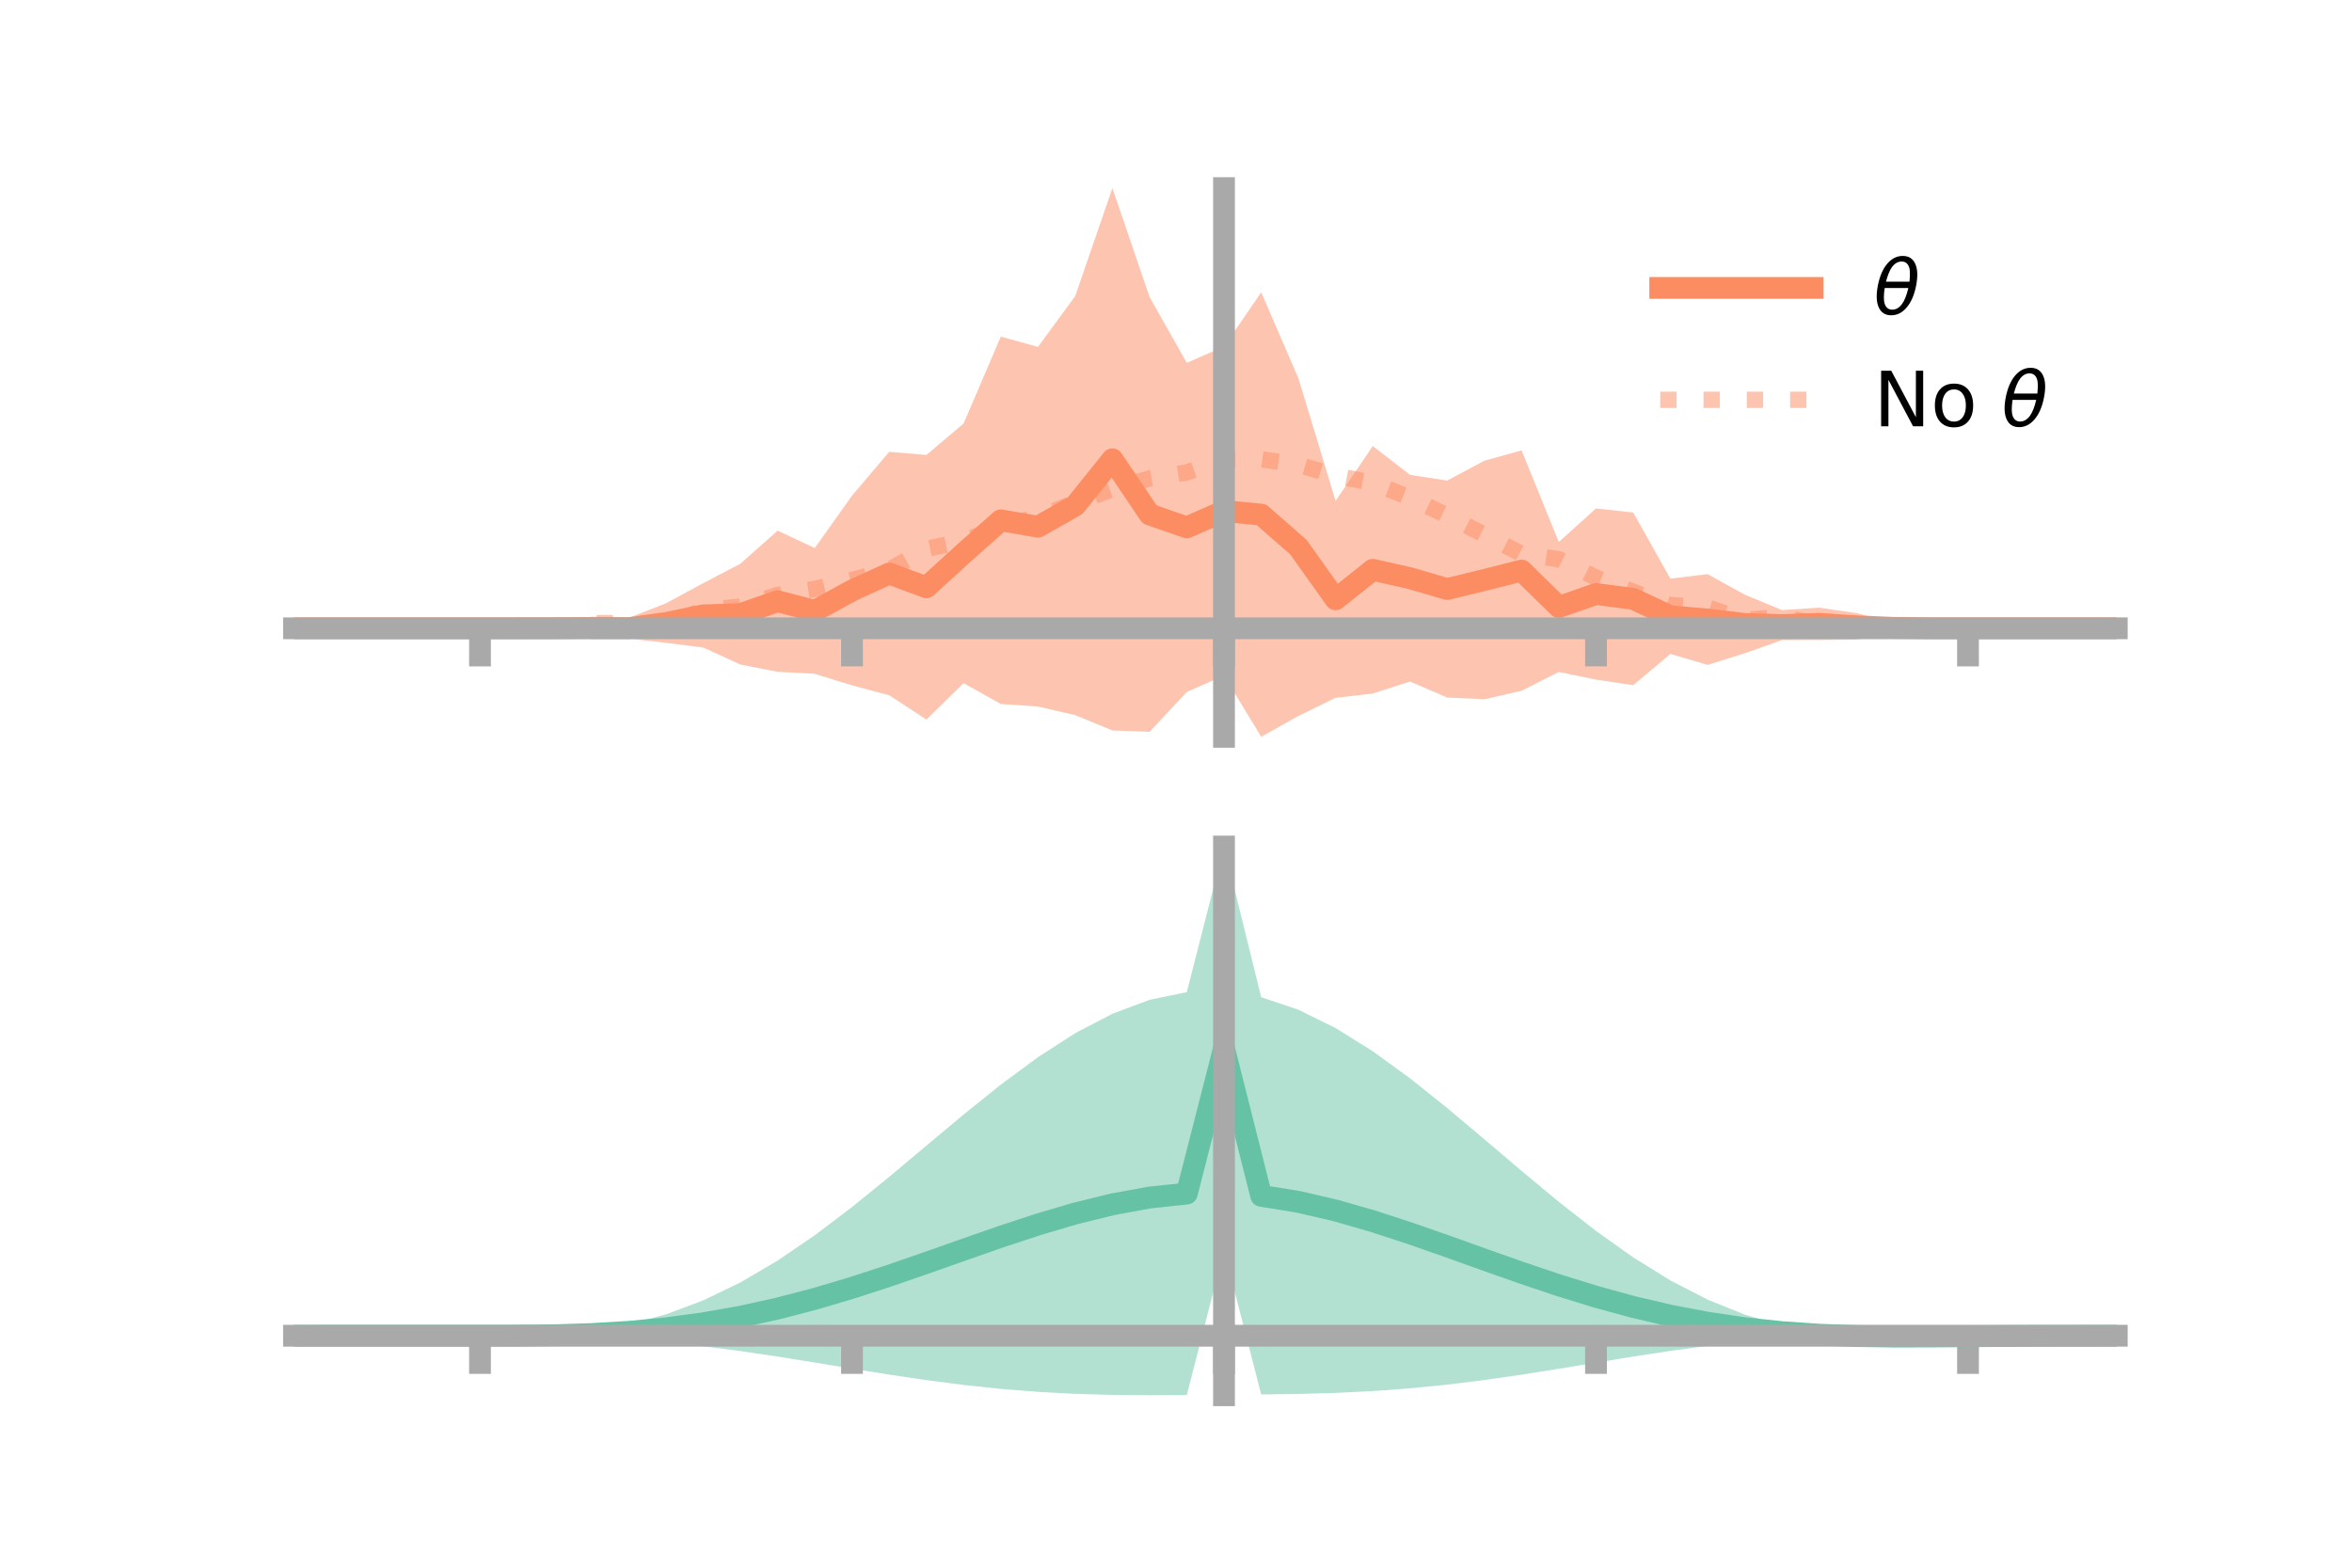 <?xml version="1.0" encoding="utf-8" standalone="no"?>
<!DOCTYPE svg PUBLIC "-//W3C//DTD SVG 1.1//EN"
  "http://www.w3.org/Graphics/SVG/1.1/DTD/svg11.dtd">
<!-- Created with matplotlib (https://matplotlib.org/) -->
<svg height="144pt" version="1.1" viewBox="0 0 216 144" width="216pt" xmlns="http://www.w3.org/2000/svg" xmlns:xlink="http://www.w3.org/1999/xlink">
 <defs>
  <style type="text/css">*{stroke-linecap:butt;stroke-linejoin:round;}</style>
 </defs>
 <g id="figure_1">
  <g id="patch_1">
   <path d="M 0 144 
L 216 144 
L 216 0 
L 0 0 
z
" style="fill:none;"/>
  </g>
  <g id="axes_1">
   <g id="patch_2">
    <path d="M 27 67.68 
L 194.4 67.68 
L 194.4 17.28 
L 27 17.28 
z
" style="fill:none;"/>
   </g>
   <g id="PolyCollection_1">
    <path clip-path="url(#p70de72e911)" d="M 27 57.71 
L 27 57.71 
L 30.416 57.71 
L 33.833 57.71 
L 37.249 57.71 
L 40.665 57.71 
L 44.082 57.71 
L 47.498 57.709 
L 50.914 57.292 
L 54.331 56.647 
L 57.747 56.751 
L 61.163 55.412 
L 64.58 53.565 
L 67.996 51.782 
L 71.412 48.741 
L 74.829 50.34 
L 78.245 45.529 
L 81.661 41.501 
L 85.078 41.788 
L 88.494 38.902 
L 91.91 30.92 
L 95.327 31.865 
L 98.743 27.197 
L 102.159 17.28 
L 105.576 27.289 
L 108.992 33.327 
L 112.408 31.836 
L 115.824 26.853 
L 119.241 34.744 
L 122.657 46.008 
L 126.073 40.971 
L 129.49 43.615 
L 132.906 44.141 
L 136.322 42.318 
L 139.739 41.369 
L 143.155 49.784 
L 146.571 46.703 
L 149.988 47.078 
L 153.404 53.151 
L 156.82 52.736 
L 160.237 54.623 
L 163.653 56.037 
L 167.069 55.816 
L 170.486 56.319 
L 173.902 57.169 
L 177.318 57.709 
L 180.735 57.71 
L 184.151 57.71 
L 187.567 57.71 
L 190.984 57.71 
L 194.4 57.71 
L 194.4 57.71 
L 194.4 57.71 
L 190.984 57.71 
L 187.567 57.71 
L 184.151 57.71 
L 180.735 57.71 
L 177.318 57.711 
L 173.902 58.173 
L 170.486 58.744 
L 167.069 58.784 
L 163.653 58.794 
L 160.237 60.003 
L 156.82 61.073 
L 153.404 60.07 
L 149.988 62.939 
L 146.571 62.423 
L 143.155 61.723 
L 139.739 63.448 
L 136.322 64.23 
L 132.906 64.071 
L 129.49 62.604 
L 126.073 63.702 
L 122.657 64.098 
L 119.241 65.765 
L 115.824 67.68 
L 112.408 62.051 
L 108.992 63.562 
L 105.576 67.22 
L 102.159 67.094 
L 98.743 65.687 
L 95.327 64.9 
L 91.91 64.666 
L 88.494 62.752 
L 85.078 66.098 
L 81.661 63.859 
L 78.245 62.955 
L 74.829 61.891 
L 71.412 61.709 
L 67.996 61.038 
L 64.58 59.48 
L 61.163 59.046 
L 57.747 58.652 
L 54.331 58.714 
L 50.914 58.117 
L 47.498 57.711 
L 44.082 57.71 
L 40.665 57.71 
L 37.249 57.71 
L 33.833 57.71 
L 30.416 57.71 
L 27 57.71 
z
" style="fill:#fc8d62;fill-opacity:0.5;"/>
   </g>
   <g id="matplotlib.axis_1">
    <g id="xtick_1">
     <g id="line2d_1">
      <defs>
       <path d="M 0 0 
L 0 3.5 
" id="m77b5c79cee" style="stroke:#a9a9a9;stroke-width:2;"/>
      </defs>
      <g>
       <use style="fill:#a9a9a9;stroke:#a9a9a9;stroke-width:2;" x="44.082" xlink:href="#m77b5c79cee" y="57.71"/>
      </g>
     </g>
    </g>
    <g id="xtick_2">
     <g id="line2d_2">
      <g>
       <use style="fill:#a9a9a9;stroke:#a9a9a9;stroke-width:2;" x="78.245" xlink:href="#m77b5c79cee" y="57.71"/>
      </g>
     </g>
    </g>
    <g id="xtick_3">
     <g id="line2d_3">
      <g>
       <use style="fill:#a9a9a9;stroke:#a9a9a9;stroke-width:2;" x="112.408" xlink:href="#m77b5c79cee" y="57.71"/>
      </g>
     </g>
    </g>
    <g id="xtick_4">
     <g id="line2d_4">
      <g>
       <use style="fill:#a9a9a9;stroke:#a9a9a9;stroke-width:2;" x="146.571" xlink:href="#m77b5c79cee" y="57.71"/>
      </g>
     </g>
    </g>
    <g id="xtick_5">
     <g id="line2d_5">
      <g>
       <use style="fill:#a9a9a9;stroke:#a9a9a9;stroke-width:2;" x="180.735" xlink:href="#m77b5c79cee" y="57.71"/>
      </g>
     </g>
    </g>
   </g>
   <g id="matplotlib.axis_2"/>
   <g id="line2d_6">
    <path clip-path="url(#p70de72e911)" d="M 27 57.71 
L 30.416 57.71 
L 33.833 57.71 
L 37.249 57.71 
L 40.665 57.71 
L 44.082 57.71 
L 47.498 57.71 
L 50.914 57.704 
L 54.331 57.681 
L 57.747 57.702 
L 61.163 57.229 
L 64.58 56.522 
L 67.996 56.41 
L 71.412 55.225 
L 74.829 56.115 
L 78.245 54.242 
L 81.661 52.68 
L 85.078 53.943 
L 88.494 50.827 
L 91.91 47.793 
L 95.327 48.383 
L 98.743 46.442 
L 102.159 42.187 
L 105.576 47.254 
L 108.992 48.444 
L 112.408 46.943 
L 115.824 47.267 
L 119.241 50.255 
L 122.657 55.053 
L 126.073 52.337 
L 129.49 53.109 
L 132.906 54.106 
L 136.322 53.274 
L 139.739 52.409 
L 143.155 55.753 
L 146.571 54.563 
L 149.988 55.008 
L 153.404 56.611 
L 156.82 56.904 
L 160.237 57.313 
L 163.653 57.415 
L 167.069 57.3 
L 170.486 57.531 
L 173.902 57.671 
L 177.318 57.71 
L 180.735 57.71 
L 184.151 57.71 
L 187.567 57.71 
L 190.984 57.71 
L 194.4 57.71 
" style="fill:none;stroke:#fc8d62;stroke-linecap:square;stroke-width:2;"/>
   </g>
   <g id="line2d_7">
    <path clip-path="url(#p70de72e911)" d="M 27 57.71 
L 30.416 57.71 
L 33.833 57.71 
L 37.249 57.71 
L 40.665 57.71 
L 44.082 57.71 
L 47.498 57.72 
L 50.914 57.671 
L 54.331 57.248 
L 57.747 57.227 
L 61.163 57.335 
L 64.58 56.065 
L 67.996 55.716 
L 71.412 54.653 
L 74.829 54.099 
L 78.245 53.277 
L 81.661 52.344 
L 85.078 50.417 
L 88.494 49.699 
L 91.91 48.369 
L 95.327 47.478 
L 98.743 46.185 
L 102.159 44.924 
L 105.576 43.95 
L 108.992 43.393 
L 112.408 42.188 
L 115.824 42.187 
L 119.241 42.682 
L 122.657 43.693 
L 126.073 44.359 
L 129.49 45.716 
L 132.906 47.361 
L 136.322 49.121 
L 139.739 50.886 
L 143.155 51.368 
L 146.571 53.062 
L 149.988 54.357 
L 153.404 55.582 
L 156.82 55.798 
L 160.237 56.943 
L 163.653 56.661 
L 167.069 57.379 
L 170.486 57.76 
L 173.902 57.612 
L 177.318 57.688 
L 180.735 57.71 
L 184.151 57.71 
L 187.567 57.71 
L 190.984 57.71 
L 194.4 57.71 
" style="fill:none;stroke:#fc8d62;stroke-dasharray:1.5,2.475;stroke-dashoffset:0;stroke-opacity:0.5;stroke-width:1.5;"/>
   </g>
   <g id="patch_3">
    <path d="M 112.408 67.68 
L 112.408 17.28 
" style="fill:none;stroke:#a9a9a9;stroke-linecap:square;stroke-linejoin:miter;stroke-width:2;"/>
   </g>
   <g id="patch_4">
    <path d="M 194.4 67.68 
L 194.4 17.28 
" style="fill:none;"/>
   </g>
   <g id="patch_5">
    <path d="M 27 57.71 
L 194.4 57.71 
" style="fill:none;stroke:#a9a9a9;stroke-linecap:square;stroke-linejoin:miter;stroke-width:2;"/>
   </g>
   <g id="patch_6">
    <path d="M 27 17.28 
L 194.4 17.28 
" style="fill:none;"/>
   </g>
   <g id="legend_1">
    <g id="line2d_8">
     <path d="M 152.47 26.449 
L 166.47 26.449 
" style="fill:none;stroke:#fc8d62;stroke-linecap:square;stroke-width:2;"/>
    </g>
    <g id="line2d_9"/>
    <g id="text_1">
     <!-- $\theta$ -->
     <g transform="translate(172.07 28.899)scale(0.07 -0.07)">
      <defs>
       <path d="M 45.516 34.672 
L 14.453 34.672 
Q 12.359 20.062 14.5 13.875 
Q 17.188 6.25 24.469 6.25 
Q 31.781 6.25 37.359 13.922 
Q 42.234 20.656 45.516 34.672 
z
M 47.016 42.969 
Q 48.344 56.844 46.625 61.719 
Q 43.953 69.438 36.766 69.438 
Q 29.297 69.438 23.828 61.812 
Q 19.531 55.672 16.156 42.969 
z
M 38.188 76.766 
Q 49.906 76.766 54.594 66.406 
Q 59.281 56.109 55.719 37.844 
Q 52.203 19.625 43.453 9.281 
Q 34.766 -1.125 23.047 -1.125 
Q 11.281 -1.125 6.641 9.281 
Q 2 19.625 5.516 37.844 
Q 9.078 56.109 17.719 66.406 
Q 26.422 76.766 38.188 76.766 
z
" id="DejaVuSans-Oblique-952"/>
      </defs>
      <use transform="translate(0 0.234)" xlink:href="#DejaVuSans-Oblique-952"/>
     </g>
    </g>
    <g id="line2d_10">
     <path d="M 152.47 36.724 
L 166.47 36.724 
" style="fill:none;stroke:#fc8d62;stroke-dasharray:1.5,2.475;stroke-dashoffset:0;stroke-opacity:0.5;stroke-width:1.5;"/>
    </g>
    <g id="line2d_11"/>
    <g id="text_2">
     <!-- No $\theta$ -->
     <g transform="translate(172.07 39.174)scale(0.07 -0.07)">
      <defs>
       <path d="M 9.812 72.906 
L 23.094 72.906 
L 55.422 11.922 
L 55.422 72.906 
L 64.984 72.906 
L 64.984 0 
L 51.703 0 
L 19.391 60.984 
L 19.391 0 
L 9.812 0 
z
" id="DejaVuSans-78"/>
       <path d="M 30.609 48.391 
Q 23.391 48.391 19.188 42.75 
Q 14.984 37.109 14.984 27.297 
Q 14.984 17.484 19.156 11.844 
Q 23.344 6.203 30.609 6.203 
Q 37.797 6.203 41.984 11.859 
Q 46.188 17.531 46.188 27.297 
Q 46.188 37.016 41.984 42.703 
Q 37.797 48.391 30.609 48.391 
z
M 30.609 56 
Q 42.328 56 49.016 48.375 
Q 55.719 40.766 55.719 27.297 
Q 55.719 13.875 49.016 6.219 
Q 42.328 -1.422 30.609 -1.422 
Q 18.844 -1.422 12.172 6.219 
Q 5.516 13.875 5.516 27.297 
Q 5.516 40.766 12.172 48.375 
Q 18.844 56 30.609 56 
z
" id="DejaVuSans-111"/>
       <path id="DejaVuSans-32"/>
      </defs>
      <use transform="translate(0 0.234)" xlink:href="#DejaVuSans-78"/>
      <use transform="translate(74.805 0.234)" xlink:href="#DejaVuSans-111"/>
      <use transform="translate(135.986 0.234)" xlink:href="#DejaVuSans-32"/>
      <use transform="translate(167.773 0.234)" xlink:href="#DejaVuSans-Oblique-952"/>
     </g>
    </g>
   </g>
  </g>
  <g id="axes_2">
   <g id="patch_7">
    <path d="M 27 128.16 
L 194.4 128.16 
L 194.4 77.76 
L 27 77.76 
z
" style="fill:none;"/>
   </g>
   <g id="PolyCollection_2">
    <path clip-path="url(#p1933136ab9)" d="M 27 122.698 
L 27 122.691 
L 30.416 122.693 
L 33.833 122.694 
L 37.249 122.694 
L 40.665 122.694 
L 44.082 122.694 
L 47.498 122.676 
L 50.914 122.553 
L 54.331 122.235 
L 57.747 121.645 
L 61.163 120.728 
L 64.58 119.449 
L 67.996 117.799 
L 71.412 115.791 
L 74.829 113.463 
L 78.245 110.874 
L 81.661 108.101 
L 85.078 105.234 
L 88.494 102.376 
L 91.91 99.63 
L 95.327 97.105 
L 98.743 94.903 
L 102.159 93.12 
L 105.576 91.84 
L 108.992 91.131 
L 112.408 77.76 
L 115.824 91.598 
L 119.241 92.751 
L 122.657 94.435 
L 126.073 96.565 
L 129.49 99.048 
L 132.906 101.778 
L 136.322 104.65 
L 139.739 107.556 
L 143.155 110.394 
L 146.571 113.069 
L 149.988 115.498 
L 153.404 117.615 
L 156.82 119.376 
L 160.237 120.758 
L 163.653 121.761 
L 167.069 122.387 
L 170.486 122.568 
L 173.902 122.567 
L 177.318 122.588 
L 180.735 122.623 
L 184.151 122.65 
L 187.567 122.669 
L 190.984 122.681 
L 194.4 122.688 
L 194.4 122.705 
L 194.4 122.705 
L 190.984 122.72 
L 187.567 122.746 
L 184.151 122.789 
L 180.735 122.857 
L 177.318 122.943 
L 173.902 122.974 
L 170.486 122.881 
L 167.069 122.807 
L 163.653 122.966 
L 160.237 123.246 
L 156.82 123.624 
L 153.404 124.085 
L 149.988 124.606 
L 146.571 125.164 
L 143.155 125.728 
L 139.739 126.269 
L 136.322 126.761 
L 132.906 127.185 
L 129.49 127.525 
L 126.073 127.777 
L 122.657 127.945 
L 119.241 128.041 
L 115.824 128.086 
L 112.408 114.827 
L 108.992 128.144 
L 105.576 128.16 
L 102.159 128.13 
L 98.743 128.031 
L 95.327 127.849 
L 91.91 127.576 
L 88.494 127.214 
L 85.078 126.772 
L 81.661 126.266 
L 78.245 125.718 
L 74.829 125.156 
L 71.412 124.608 
L 67.996 124.101 
L 64.58 123.658 
L 61.163 123.296 
L 57.747 123.024 
L 54.331 122.842 
L 50.914 122.74 
L 47.498 122.7 
L 44.082 122.694 
L 40.665 122.694 
L 37.249 122.694 
L 33.833 122.694 
L 30.416 122.695 
L 27 122.698 
z
" style="fill:#66c2a5;fill-opacity:0.5;"/>
   </g>
   <g id="matplotlib.axis_3">
    <g id="xtick_6">
     <g id="line2d_12">
      <g>
       <use style="fill:#a9a9a9;stroke:#a9a9a9;stroke-width:2;" x="44.082" xlink:href="#m77b5c79cee" y="122.694"/>
      </g>
     </g>
    </g>
    <g id="xtick_7">
     <g id="line2d_13">
      <g>
       <use style="fill:#a9a9a9;stroke:#a9a9a9;stroke-width:2;" x="78.245" xlink:href="#m77b5c79cee" y="122.694"/>
      </g>
     </g>
    </g>
    <g id="xtick_8">
     <g id="line2d_14">
      <g>
       <use style="fill:#a9a9a9;stroke:#a9a9a9;stroke-width:2;" x="112.408" xlink:href="#m77b5c79cee" y="122.694"/>
      </g>
     </g>
    </g>
    <g id="xtick_9">
     <g id="line2d_15">
      <g>
       <use style="fill:#a9a9a9;stroke:#a9a9a9;stroke-width:2;" x="146.571" xlink:href="#m77b5c79cee" y="122.694"/>
      </g>
     </g>
    </g>
    <g id="xtick_10">
     <g id="line2d_16">
      <g>
       <use style="fill:#a9a9a9;stroke:#a9a9a9;stroke-width:2;" x="180.735" xlink:href="#m77b5c79cee" y="122.694"/>
      </g>
     </g>
    </g>
   </g>
   <g id="matplotlib.axis_4"/>
   <g id="line2d_17">
    <path clip-path="url(#p1933136ab9)" d="M 27 122.695 
L 30.416 122.694 
L 33.833 122.694 
L 37.249 122.694 
L 40.665 122.694 
L 44.082 122.694 
L 47.498 122.688 
L 50.914 122.647 
L 54.331 122.538 
L 57.747 122.334 
L 61.163 122.012 
L 64.58 121.553 
L 67.996 120.95 
L 71.412 120.199 
L 74.829 119.31 
L 78.245 118.296 
L 81.661 117.183 
L 85.078 116.003 
L 88.494 114.795 
L 91.91 113.603 
L 95.327 112.477 
L 98.743 111.467 
L 102.159 110.625 
L 105.576 110 
L 108.992 109.638 
L 112.408 96.293 
L 115.824 109.842 
L 119.241 110.396 
L 122.657 111.19 
L 126.073 112.171 
L 129.49 113.286 
L 132.906 114.481 
L 136.322 115.706 
L 139.739 116.913 
L 143.155 118.061 
L 146.571 119.116 
L 149.988 120.052 
L 153.404 120.85 
L 156.82 121.5 
L 160.237 122.002 
L 163.653 122.363 
L 167.069 122.597 
L 170.486 122.724 
L 173.902 122.771 
L 177.318 122.766 
L 180.735 122.74 
L 184.151 122.72 
L 187.567 122.707 
L 190.984 122.7 
L 194.4 122.697 
" style="fill:none;stroke:#66c2a5;stroke-linecap:square;stroke-width:2;"/>
   </g>
   <g id="patch_8">
    <path d="M 112.408 128.16 
L 112.408 77.76 
" style="fill:none;stroke:#a9a9a9;stroke-linecap:square;stroke-linejoin:miter;stroke-width:2;"/>
   </g>
   <g id="patch_9">
    <path d="M 194.4 128.16 
L 194.4 77.76 
" style="fill:none;"/>
   </g>
   <g id="patch_10">
    <path d="M 27 122.694 
L 194.4 122.694 
" style="fill:none;stroke:#a9a9a9;stroke-linecap:square;stroke-linejoin:miter;stroke-width:2;"/>
   </g>
   <g id="patch_11">
    <path d="M 27 77.76 
L 194.4 77.76 
" style="fill:none;"/>
   </g>
  </g>
 </g>
 <defs>
  <clipPath id="p70de72e911">
   <rect height="50.4" width="167.4" x="27" y="17.28"/>
  </clipPath>
  <clipPath id="p1933136ab9">
   <rect height="50.4" width="167.4" x="27" y="77.76"/>
  </clipPath>
 </defs>
</svg>
